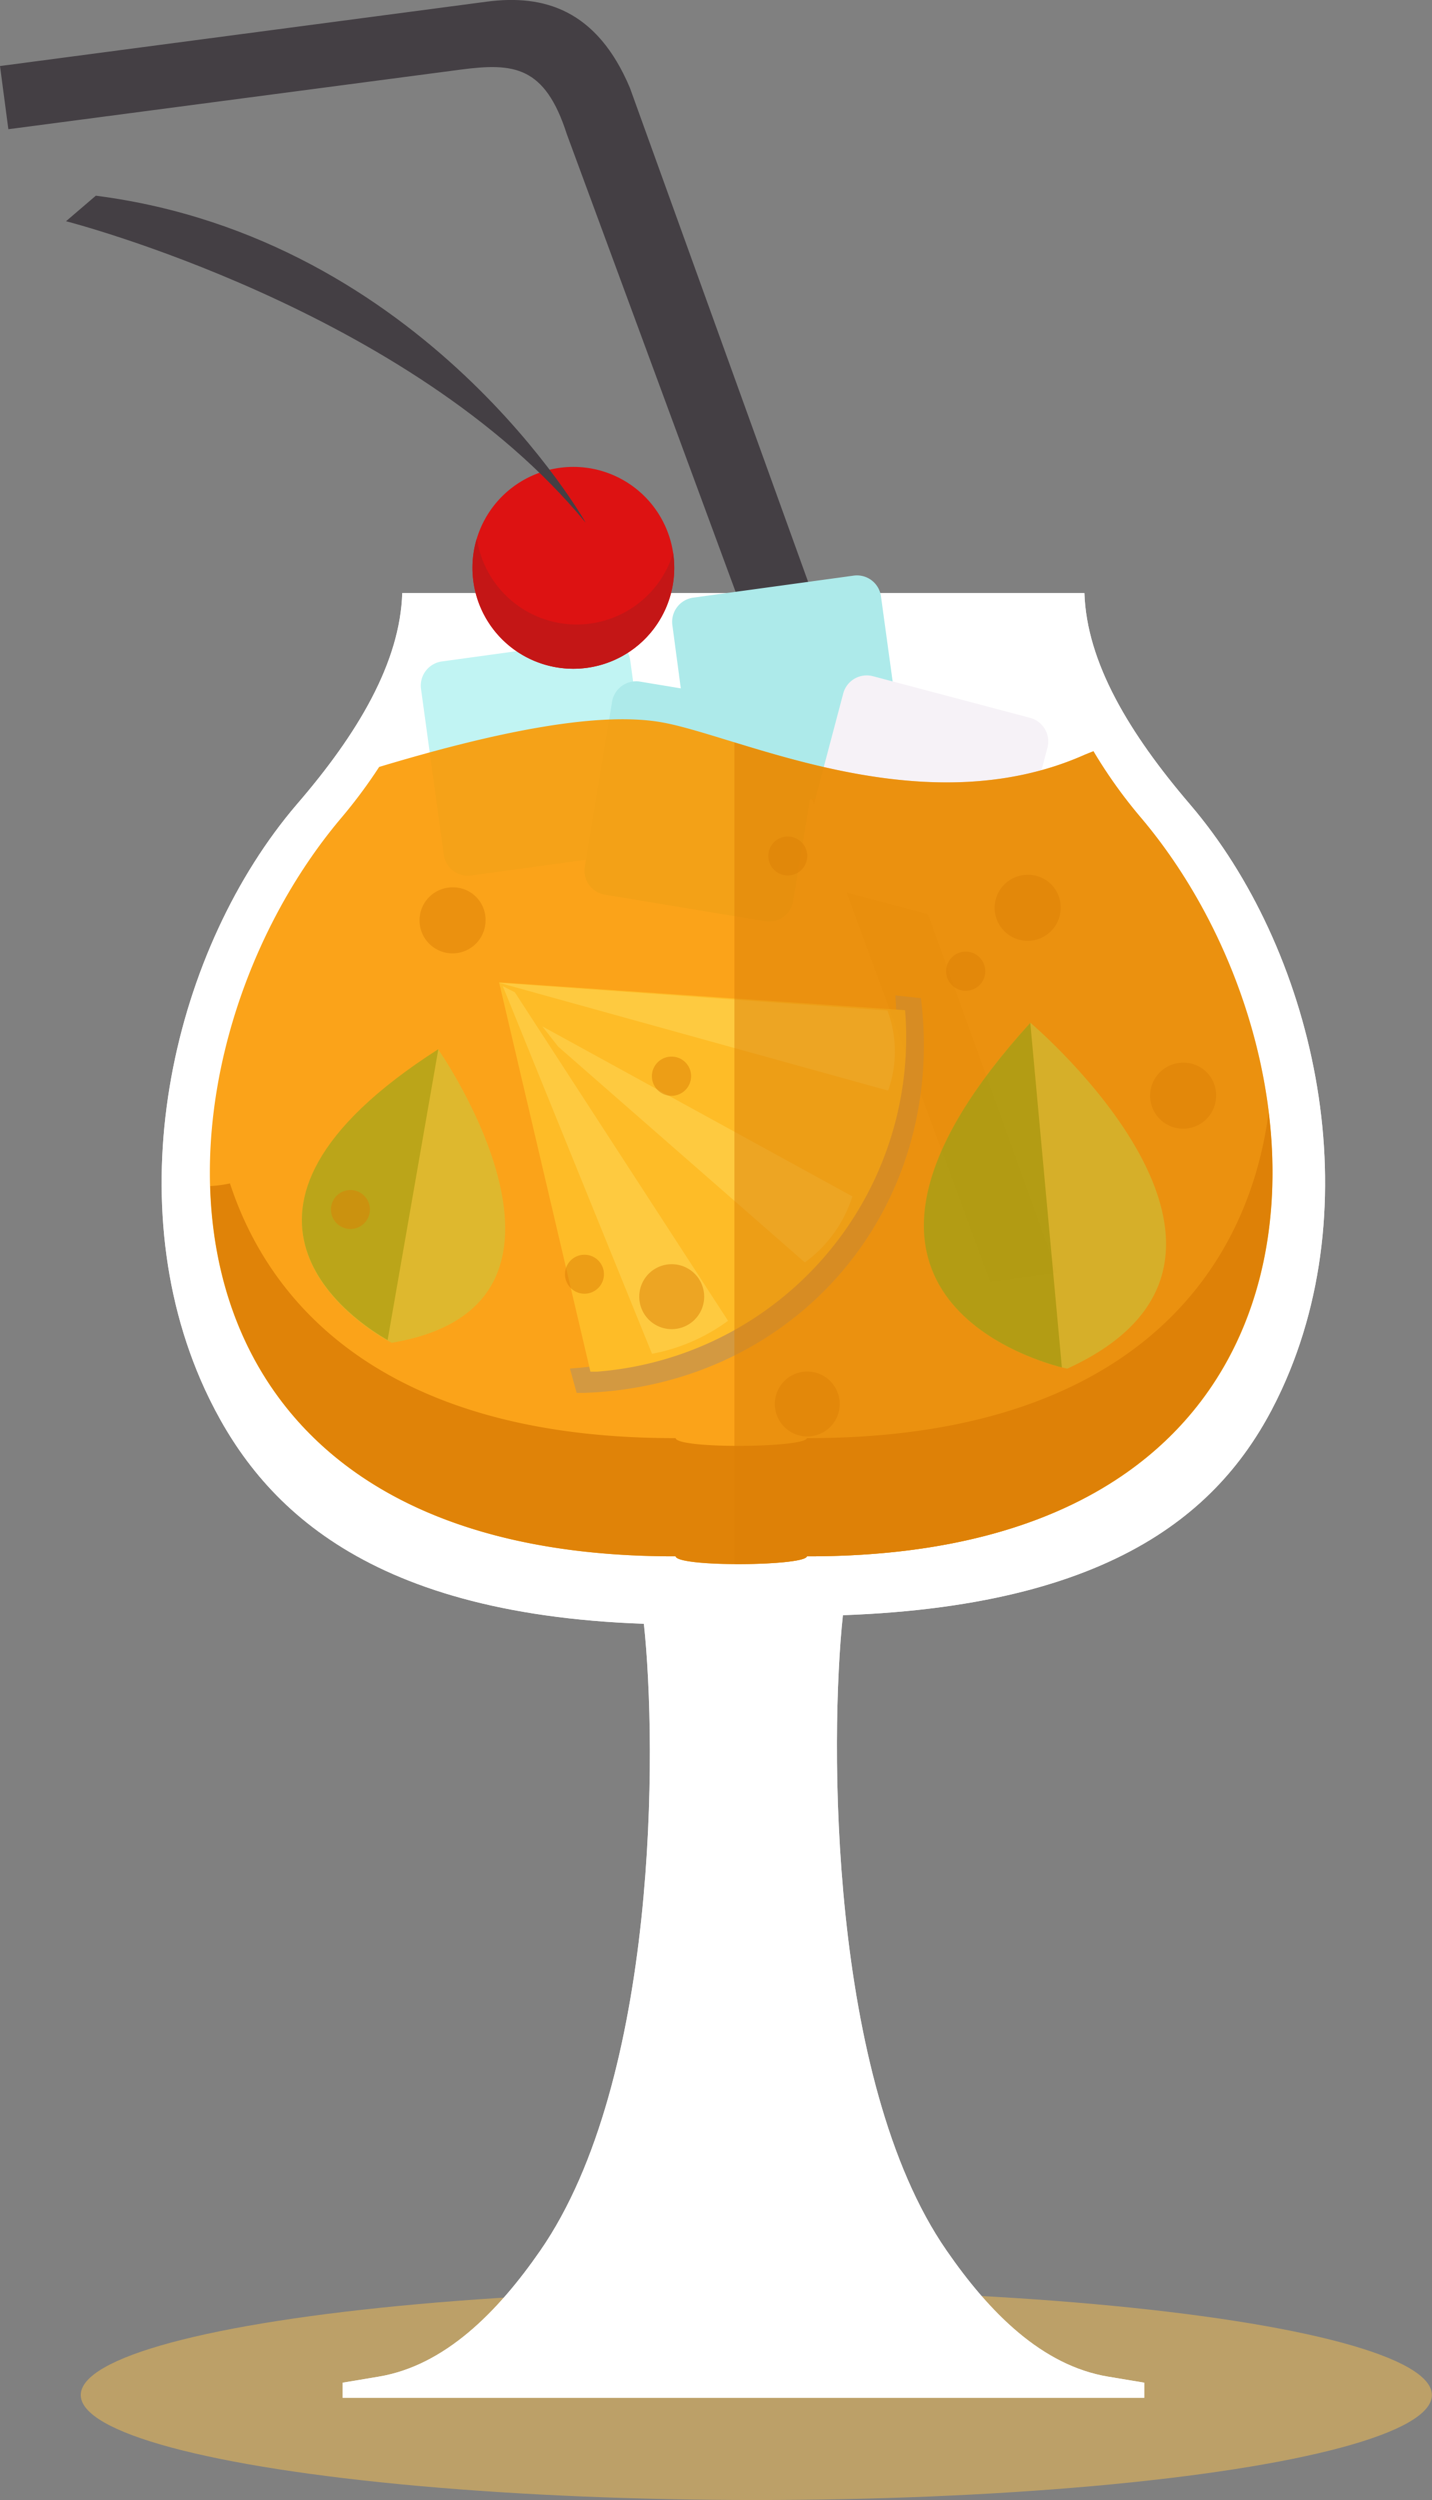 <svg xmlns="http://www.w3.org/2000/svg" viewBox="0 0 130.15 227.15"><rect x="0" y="0" width="130.15" height="227.15" fill="#808080" stroke="none"/><defs><style>.cls-1{fill:#bca068;}.cls-2,.cls-4{fill:#fff;}.cls-3{fill:#443f44;}.cls-10,.cls-4{opacity:0.75;}.cls-5{fill:#adeaea;}.cls-6{fill:#c1f4f3;}.cls-7{fill:#f6f2f7;}.cls-8{fill:#fb9900;}.cls-8,.cls-9{opacity:0.9;}.cls-14,.cls-9{fill:#dd8007;}.cls-11{fill:#c6964f;}.cls-12{fill:#ffc42c;}.cls-13{fill:#ffd74d;}.cls-14,.cls-17{opacity:0.5;}.cls-15{fill:#dd1212;}.cls-16{fill:#c41616;}.cls-18{fill:#c2cd43;}.cls-19{fill:#7ba81a;}</style></defs><title>Asset 5</title><g id="Layer_2" data-name="Layer 2"><g id="Objects"><ellipse class="cls-1" cx="68.74" cy="217.6" rx="61.4" ry="9.54"/><path class="cls-2" d="M98.56,53.88h-62c-.2,6.29-4,12.74-9.6,19.22-11.11,13-16.5,35.4-8.33,53.15,4.63,10,14,20.36,39.89,21.28,1.2,11.18,1.31,41.44-9.41,56.94-3.91,5.65-8.71,10.46-14.69,11.46l-3.28.55v1.37H104v-1.37l-3.29-.55c-6-1-10.78-5.81-14.68-11.46C75.3,189,75.41,157.92,76.61,146.75c25.89-.93,35.26-10.46,39.88-20.5,8.18-17.75,2.78-40.17-8.32-53.15C102.62,66.62,98.76,60.17,98.56,53.88Z"/><path class="cls-3" d="M0,6,44.25.15c5.17-.68,10,.72,13,7.83L96.11,115.66l-6.12.81L51.52,12.2c-2-6.24-4.85-6.51-9.69-5.87L.76,11.74Z"/><path class="cls-4" d="M98.56,53.88h-62c-.2,6.29-4,12.74-9.6,19.22-11.11,13-16.5,35.4-8.33,53.15,4.63,10,14,20.36,39.89,21.28,1.2,11.18,1.31,41.44-9.41,56.94-3.91,5.65-8.71,10.46-14.69,11.46l-3.28.55v1.37H104v-1.37l-3.29-.55c-6-1-10.78-5.81-14.68-11.46C75.3,189,75.41,157.92,76.61,146.75c25.89-.93,35.26-10.46,39.88-20.5,8.18-17.75,2.78-40.17-8.32-53.15C102.62,66.62,98.76,60.17,98.56,53.88Z"/><path class="cls-5" d="M63.12,71.86a2.22,2.22,0,0,0,2.5,1.89l14.63-2a2.2,2.2,0,0,0,1.89-2.49L80.07,54.19a2.2,2.2,0,0,0-2.49-1.89L63,54.3a2.22,2.22,0,0,0-1.89,2.5Z"/><path class="cls-6" d="M41.41,59H56.18a2.21,2.21,0,0,1,2.21,2.21v15.2a2.22,2.22,0,0,1-2.22,2.22H41.41a2.21,2.21,0,0,1-2.21-2.21V61.17A2.22,2.22,0,0,1,41.41,59Z" transform="translate(-8.9 7.28) rotate(-7.82)"/><path class="cls-7" d="M72.75,77.7a2.21,2.21,0,0,0,1.57,2.71L88.6,84.19a2.2,2.2,0,0,0,2.7-1.57l3.9-14.69a2.22,2.22,0,0,0-1.58-2.71L79.35,61.44A2.21,2.21,0,0,0,76.64,63Z"/><path class="cls-5" d="M53.15,78.75A2.21,2.21,0,0,0,55,81.29L69.54,83.7a2.22,2.22,0,0,0,2.55-1.82l2.48-15a2.21,2.21,0,0,0-1.83-2.54L58.18,61.93a2.22,2.22,0,0,0-2.55,1.82Z"/><path class="cls-8" d="M61.25,141.4C11,141.4,12.27,96.54,31,74.33a46.1,46.1,0,0,0,3.46-4.65C44,66.81,54,64.53,60.16,65.63c7.1,1.26,23.66,9.53,38.45,2.93l.77-.31a44.43,44.43,0,0,0,4.35,6.08c18.73,22.21,20,67.07-30.25,67.07h-.14c-.18.89-11.75,1-11.94,0Z"/><path class="cls-9" d="M61.25,130.66h.15c.19,1,11.76.88,11.94,0h.14c27.67,0,39.71-13.63,41.82-29.58,2.43,20-8.06,40.32-41.82,40.32h-.14c-.18.89-11.75,1-11.94,0h-.15c-30,0-41.63-16-42.14-33.64a11.2,11.2,0,0,0,1.79-.24C25.17,120.53,37.41,130.66,61.25,130.66Z"/><g class="cls-10"><path class="cls-11" d="M81.38,90.44l2.32.25c2.37,19.12-11.31,35.17-30.56,35.86-.24,0-.48,0-.73,0l-.61-2.21C69.8,123.11,82.63,108.33,81.38,90.44Z"/><path class="cls-12" d="M54.3,124.62l-.64,0-8.3-35.37,36.9,2.53A30.47,30.47,0,0,1,54.3,124.62Z"/><path class="cls-13" d="M66.17,120a16.93,16.93,0,0,1-6.91,3L45.7,89.6l1.09.55Z"/><path class="cls-13" d="M77.47,108.7a11.83,11.83,0,0,1-4.32,6L50.73,95.09l-1.44-1.84Z"/><path class="cls-13" d="M80.66,91.81a10.65,10.65,0,0,1,.06,7.28l-35.36-9.8Z"/></g><path class="cls-14" d="M99.38,68.25l-.77.31c-11.24,5-23.5,1.45-31.86-1.11v74.66c3.13,0,6.49-.23,6.59-.71h.14c50.21,0,49-44.86,30.25-67.07A44.43,44.43,0,0,1,99.38,68.25Z"/><path class="cls-15" d="M42.94,51.59a9.17,9.17,0,1,0,9.17-9.17A9.17,9.17,0,0,0,42.94,51.59Z"/><path class="cls-16" d="M43.34,48.92a9.17,9.17,0,0,0,17.84,1.33,9.83,9.83,0,0,1,.1,1.34,9.17,9.17,0,0,1-18.34,0A9,9,0,0,1,43.34,48.92Z"/><path class="cls-3" d="M53.23,47.49S38.66,21.63,8.71,17.78L6,20.1S37.26,28.09,53.23,47.49Z"/><g class="cls-17"><path class="cls-18" d="M97,124.35s-26.89-5.51-3.34-31.42C93.64,92.93,119,114.28,97,124.35Z"/><path class="cls-19" d="M96.51,124.24,93.64,92.93C71.93,116.8,93.06,123.35,96.51,124.24Z"/></g><g class="cls-17"><path class="cls-18" d="M35.6,122s-20.93-10.53,4.24-26.63C39.84,95.32,56,118.57,35.6,122Z"/><path class="cls-19" d="M35.23,121.75l4.61-26.43C16.65,110.16,32.59,120.26,35.23,121.75Z"/></g><path class="cls-14" d="M44.13,83.62a3,3,0,1,1-3-3A2.95,2.95,0,0,1,44.13,83.62Z"/><path class="cls-14" d="M64,117.86a2.95,2.95,0,1,1-3-3A2.95,2.95,0,0,1,64,117.86Z"/><path class="cls-14" d="M76.32,127.61a2.95,2.95,0,1,1-2.95-3A2.95,2.95,0,0,1,76.32,127.61Z"/><path class="cls-14" d="M96.4,82.48a3,3,0,1,1-3-3A2.95,2.95,0,0,1,96.4,82.48Z"/><path class="cls-14" d="M110.53,99.55a3,3,0,1,1-3-3A2.95,2.95,0,0,1,110.53,99.55Z"/><path class="cls-14" d="M62.81,97.78A1.78,1.78,0,1,1,61,96,1.77,1.77,0,0,1,62.81,97.78Z"/><path class="cls-14" d="M89.55,88.23a1.78,1.78,0,1,1-1.78-1.77A1.78,1.78,0,0,1,89.55,88.23Z"/><path class="cls-14" d="M54.89,115.76A1.77,1.77,0,1,1,53.12,114,1.77,1.77,0,0,1,54.89,115.76Z"/><path class="cls-14" d="M33.62,109.89a1.77,1.77,0,1,1-1.77-1.77A1.77,1.77,0,0,1,33.62,109.89Z"/><path class="cls-14" d="M73.37,77.75A1.77,1.77,0,1,1,71.6,76,1.78,1.78,0,0,1,73.37,77.75Z"/></g></g></svg>